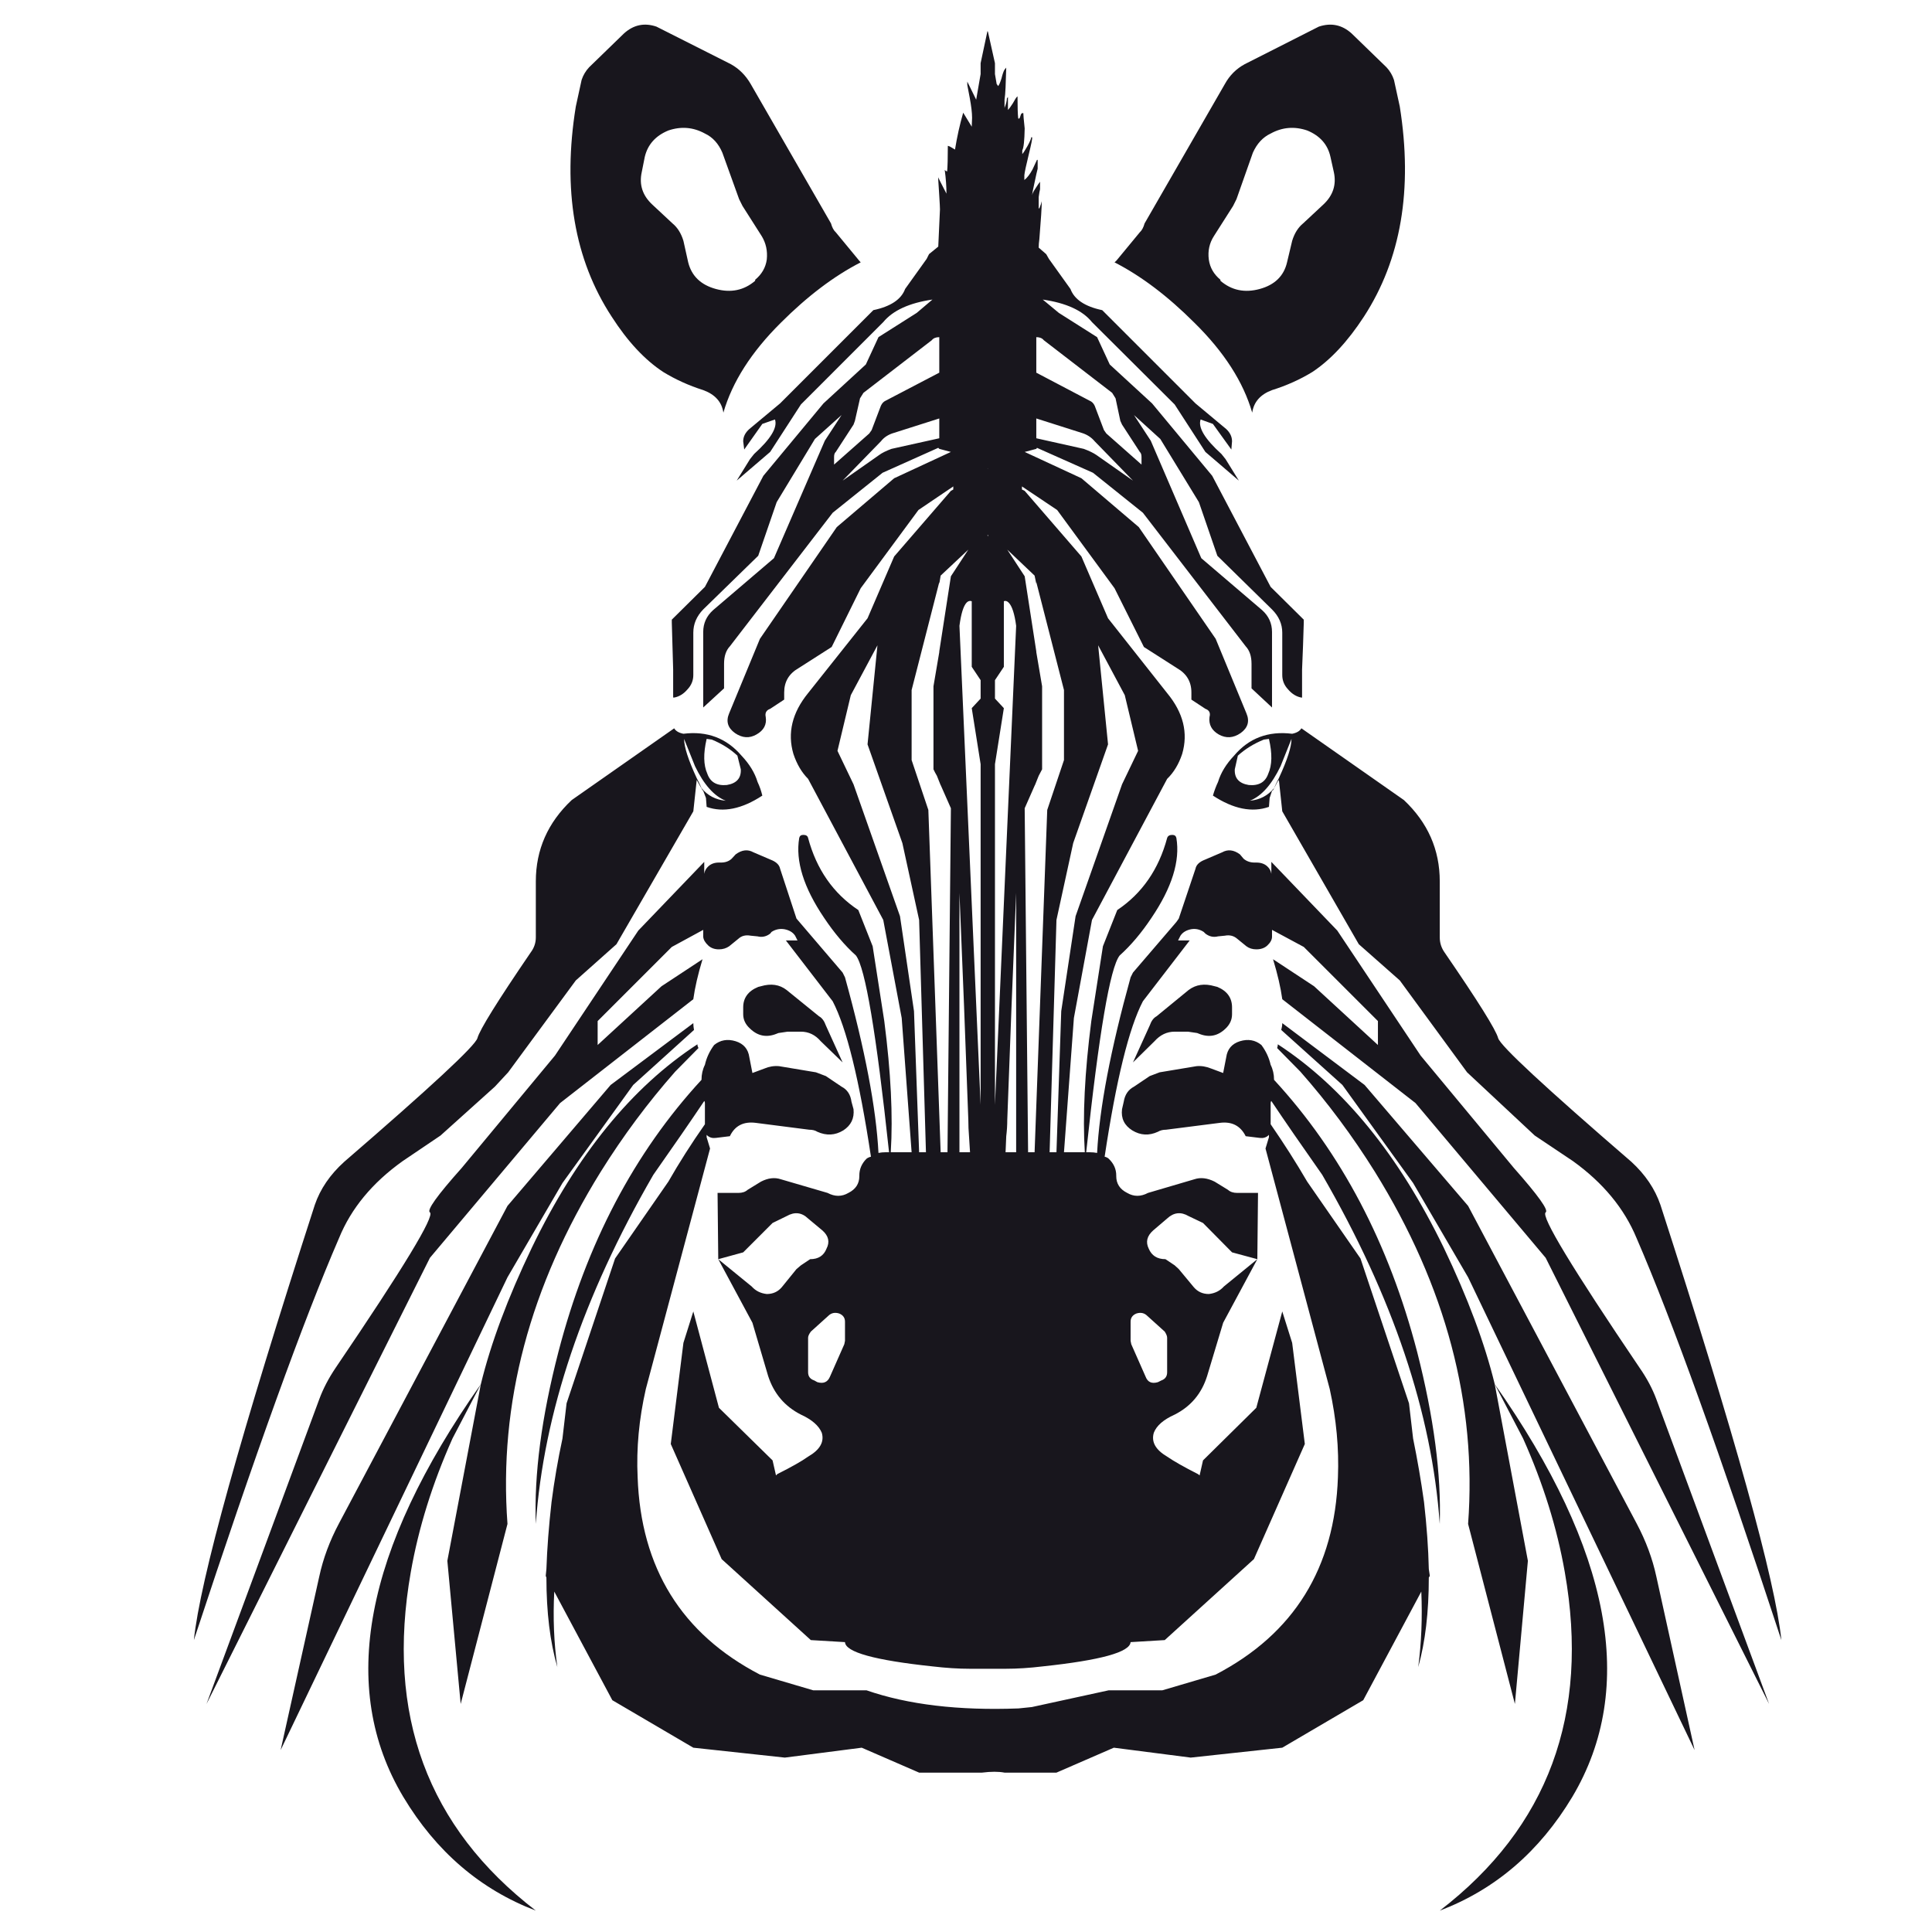 <?xml version="1.0" encoding="utf-8"?>
<!-- Generator: Adobe Illustrator 16.0.0, SVG Export Plug-In . SVG Version: 6.00 Build 0)  -->
<!DOCTYPE svg PUBLIC "-//W3C//DTD SVG 1.1//EN" "http://www.w3.org/Graphics/SVG/1.1/DTD/svg11.dtd">
<svg version="1.1" id="Layer_1" xmlns="http://www.w3.org/2000/svg" xmlns:xlink="http://www.w3.org/1999/xlink" x="0px" y="0px"
	 width="300px" height="300px" viewBox="0 0 300 300" enable-background="new 0 0 300 300" xml:space="preserve">
<path fill-rule="evenodd" clip-rule="evenodd" fill="#18161D" d="M160.332,26.306c0.39-0.848,0.62-1.342,0.69-1.484h0.105v1.38
	c-0.105,0.388-0.265,1.097-0.477,2.122c-0.247,1.131-0.371,1.75-0.371,1.856v0.106c0.003-0.184,0.181-0.537,0.53-1.061
	c0.317-0.496,0.549-0.832,0.689-1.008v1.167c-0.07,0.283-0.141,0.689-0.211,1.22v1.751h0.104c0.213-0.531,0.337-0.902,0.372-1.115
	c0,0.919-0.124,2.882-0.372,5.889c-0.07,0.495-0.104,0.937-0.104,1.326l1.165,1.008l0.425,0.742l3.343,4.668
	c0.602,1.625,2.244,2.723,4.933,3.289l14.483,14.482l4.772,3.979c0.602,0.565,0.901,1.202,0.901,1.909l-0.106,1.273l-2.864-3.978
	l-1.909-0.69c-0.425,1.237,0.654,3.025,3.236,5.359l0.636,0.795l2.069,3.341l-5.198-4.456l-4.774-7.373l-12.838-12.785
	c-1.448-1.803-3.995-2.971-7.639-3.501l2.494,2.069l5.94,3.766l1.965,4.244l6.576,6.047l9.336,11.245l9.071,17.241l5.145,5.093
	v0.477c-0.069,2.442-0.158,4.863-0.265,7.268c0,0.389,0,0.779,0,1.167v3.184h-0.105c-0.778-0.141-1.469-0.566-2.068-1.273
	c-0.602-0.637-0.902-1.38-0.902-2.228v-6.578c0-1.344-0.531-2.546-1.592-3.606l-8.487-8.33l-2.864-8.327l-5.994-9.813l-4.086-3.714
	l2.601,3.979l7.85,18.248l9.442,8.063c1.027,0.919,1.539,2.051,1.539,3.395v11.724l-3.182-2.971v-3.821
	c0-1.167-0.302-2.067-0.903-2.706L177.468,79.62l-7.744-6.207l-8.701-3.873l-0.106,0.16l-1.803,0.477l8.807,4.084l8.91,7.585
	l11.937,17.348l4.773,11.563c0.532,1.238,0.23,2.264-0.901,3.077c-1.132,0.778-2.263,0.848-3.396,0.213
	c-1.097-0.638-1.573-1.539-1.432-2.706c0.178-0.637-0.035-1.061-0.637-1.274l-2.176-1.432v-1.115c0-1.661-0.742-2.917-2.227-3.765
	l-5.146-3.289l-4.562-9.125l-8.911-12.147l-5.464-3.66v0.478l0.424,0.211l8.807,10.186l4.137,9.601l9.177,11.618
	c2.512,3.04,3.288,6.188,2.334,9.442c-0.529,1.591-1.309,2.882-2.334,3.873l-11.671,21.907l-2.81,15.226l-1.539,20.846h3.235
	c-0.354-5.623-0.018-12.412,1.008-20.37l1.805-11.616l2.226-5.623c3.856-2.581,6.437-6.313,7.746-11.192
	c0.106-0.319,0.371-0.477,0.796-0.477c0.354,0,0.564,0.157,0.637,0.477c0.601,3.571-0.689,7.709-3.873,12.412
	c-1.557,2.335-3.2,4.28-4.934,5.836c-1.485,1.874-3.219,12.059-5.196,30.554h0.529c0.423,0,0.813,0.036,1.166,0.106
	c0.354-6.931,2.087-16.021,5.199-27.266l0.371-0.743l6.737-7.851l0.372-0.53l2.6-7.746c0.104-0.53,0.493-0.954,1.164-1.272
	l2.972-1.273c0.886-0.494,1.804-0.39,2.76,0.318l0.582,0.69c0.461,0.388,1.027,0.583,1.698,0.583h0.265
	c0.707,0,1.273,0.194,1.697,0.584c0.354,0.318,0.566,0.708,0.638,1.166v-1.856l10.238,10.664l12.943,19.414l14.481,17.453
	c3.784,4.278,5.429,6.576,4.933,6.896c-0.777,0.566,4.084,8.611,14.589,24.136c1.131,1.627,1.997,3.254,2.599,4.881l17.505,47.316
	l-34.692-69.278l-20.21-24.029l-20.688-16.126c-0.247-1.805-0.726-3.873-1.433-6.208l6.366,4.191l9.919,9.125v-3.715l-11.512-11.51
	l-4.933-2.653v1.061c0,0.461-0.247,0.919-0.743,1.38c-0.424,0.39-0.99,0.584-1.697,0.584c-0.601,0-1.114-0.161-1.538-0.478
	l-1.433-1.167c-0.53-0.46-1.167-0.619-1.909-0.476l-1.062,0.105c-0.707,0.177-1.36,0.036-1.962-0.426l-0.265-0.265
	c-0.603-0.389-1.239-0.531-1.911-0.424c-0.776,0.142-1.343,0.479-1.696,1.009l-0.371,0.741h1.802l-7.266,9.443
	c-2.158,4.139-4.139,12.182-5.94,24.136c0.281,0.07,0.494,0.177,0.635,0.317c0.779,0.743,1.167,1.609,1.167,2.6v0.106
	c0,1.167,0.565,2.033,1.697,2.6c1.026,0.603,2.105,0.603,3.237,0l7.213-2.123c0.955-0.317,1.998-0.193,3.129,0.373l2.07,1.271
	c0.354,0.32,0.831,0.479,1.432,0.479h3.236l-0.105,10.291l-3.927-1.061l-4.51-4.563l-2.227-1.061
	c-1.202-0.708-2.316-0.584-3.342,0.37l-2.176,1.856c-0.953,0.85-1.185,1.787-0.688,2.813c0.46,1.096,1.326,1.645,2.6,1.645
	l1.432,0.955l0.638,0.583l2.333,2.811c0.602,0.708,1.38,1.061,2.335,1.061c0.954-0.104,1.731-0.493,2.333-1.166l5.199-4.243
	l-5.305,9.865l-2.492,8.276c-0.851,2.724-2.529,4.721-5.041,5.994c-1.733,0.777-2.812,1.715-3.235,2.812
	c-0.425,1.415,0.265,2.652,2.068,3.713c1.025,0.707,2.616,1.609,4.773,2.706c0.107,0.07,0.195,0.141,0.266,0.213l0.529-2.334
	l8.276-8.17l4.032-14.96l1.537,4.88l1.965,15.702l-7.905,17.877l-13.846,12.573l-5.304,0.317c-0.106,1.557-4.65,2.812-13.634,3.767
	c-2.05,0.247-3.978,0.371-5.78,0.371h-5.518c-1.804,0-3.749-0.124-5.836-0.371c-8.982-0.955-13.509-2.21-13.58-3.767l-5.303-0.317
	L112.061,242.1l-7.903-17.877l1.963-15.702l1.537-4.88l3.979,14.96l8.329,8.17l0.53,2.334c0.07-0.072,0.141-0.143,0.211-0.213
	c2.193-1.097,3.784-1.999,4.774-2.706c1.84-1.061,2.547-2.298,2.122-3.713c-0.46-1.097-1.539-2.034-3.235-2.812
	c-2.512-1.273-4.208-3.271-5.092-5.994l-2.442-8.276l-5.304-9.865l5.199,4.243c0.601,0.673,1.378,1.062,2.334,1.166
	c0.955,0,1.732-0.353,2.334-1.061l2.28-2.811l0.69-0.583l1.431-0.955c1.273,0,2.123-0.549,2.547-1.645
	c0.53-1.025,0.318-1.963-0.637-2.813l-2.228-1.856c-0.99-0.954-2.104-1.078-3.342-0.37l-2.174,1.061l-4.562,4.563l-3.873,1.061
	l-0.107-10.291h3.236c0.602,0,1.079-0.158,1.432-0.479l2.069-1.271c1.095-0.566,2.121-0.69,3.077-0.373l7.267,2.123
	c1.132,0.603,2.211,0.603,3.236,0c1.132-0.566,1.697-1.433,1.697-2.6v-0.106c0-0.99,0.372-1.856,1.115-2.6
	c0.177-0.141,0.406-0.247,0.689-0.317c-1.804-11.954-3.784-19.997-5.942-24.136l-7.266-9.443h1.804l-0.373-0.741
	c-0.354-0.531-0.919-0.867-1.696-1.009c-0.708-0.107-1.362,0.035-1.962,0.424l-0.213,0.265c-0.603,0.461-1.256,0.603-1.962,0.426
	l-1.063-0.105c-0.776-0.143-1.414,0.016-1.909,0.476l-1.433,1.167c-0.459,0.317-0.99,0.478-1.591,0.478
	c-0.673,0-1.221-0.194-1.644-0.584c-0.496-0.46-0.761-0.918-0.797-1.38v-1.061l-4.879,2.653l-11.512,11.51v3.715l9.919-9.125
	l6.366-4.191c-0.707,2.334-1.184,4.403-1.432,6.208l-20.687,16.126L66.76,195.313l-34.693,69.278l17.507-47.316
	c0.601-1.627,1.448-3.254,2.545-4.881c10.538-15.524,15.417-23.569,14.641-24.136c-0.53-0.319,1.113-2.617,4.933-6.896
	l14.482-17.453l12.943-19.414l10.237-10.664v1.856c0.072-0.458,0.284-0.848,0.638-1.166c0.423-0.39,0.971-0.584,1.644-0.584h0.317
	c0.672,0,1.221-0.195,1.646-0.583l0.637-0.69c0.954-0.708,1.875-0.812,2.758-0.318l2.971,1.273c0.671,0.318,1.061,0.742,1.167,1.272
	l2.545,7.746l7.162,8.38l0.371,0.743c3.112,11.245,4.845,20.335,5.199,27.266c0.353-0.07,0.725-0.106,1.113-0.106h0.53
	c-1.979-18.495-3.695-28.68-5.145-30.554c-1.732-1.557-3.377-3.501-4.934-5.836c-3.184-4.702-4.474-8.84-3.871-12.412
	c0.07-0.319,0.282-0.477,0.635-0.477c0.425,0,0.672,0.157,0.743,0.477c1.308,4.879,3.909,8.611,7.798,11.192l2.228,5.623
	l1.804,11.616c1.026,7.958,1.362,14.747,1.006,20.37h3.238l-1.539-20.846l-2.864-15.226l-11.671-21.907
	c-0.99-0.991-1.751-2.282-2.282-3.873c-0.954-3.254-0.193-6.402,2.282-9.442l9.23-11.618l4.136-9.601l8.807-10.186l0.372-0.211
	v-0.478l-5.41,3.66l-8.965,12.147l-4.51,9.125l-5.146,3.289c-1.485,0.848-2.227,2.104-2.227,3.765v1.115l-2.175,1.432
	c-0.603,0.213-0.832,0.637-0.69,1.274c0.178,1.167-0.3,2.067-1.431,2.706c-1.097,0.635-2.21,0.565-3.343-0.213
	c-1.131-0.813-1.433-1.839-0.902-3.077l4.775-11.563l11.935-17.348l8.911-7.585l8.807-4.084l-1.804-0.477l-0.159-0.16l-8.646,3.873
	L129.3,79.62l-15.966,20.739c-0.601,0.638-0.902,1.539-0.902,2.706v3.821l-3.236,2.971V98.132c0-1.344,0.513-2.475,1.539-3.395
	l9.442-8.063l7.904-18.248l2.599-3.979l-4.138,3.714l-5.94,9.813l-2.865,8.327l-8.541,8.33c-1.025,1.061-1.539,2.262-1.539,3.606
	v6.578c0,0.848-0.3,1.591-0.902,2.228c-0.601,0.707-1.291,1.133-2.067,1.273h-0.16v-3.184c0-0.388,0-0.778,0-1.167
	c-0.071-2.405-0.141-4.826-0.211-7.268v-0.477l5.145-5.093l9.072-17.241l9.335-11.245l6.578-6.047l1.963-4.244l5.941-3.766
	l2.439-2.069c-3.607,0.53-6.153,1.699-7.638,3.501l-12.784,12.785l-4.774,7.373l-5.199,4.456l2.069-3.341l0.635-0.795
	c2.583-2.334,3.662-4.122,3.238-5.359l-1.964,0.69l-2.811,3.978l-0.159-1.273c0-0.708,0.318-1.344,0.955-1.909l4.774-3.979
	l14.481-14.482c2.688-0.566,4.332-1.663,4.934-3.289l3.34-4.668l0.372-0.742l1.433-1.168c0.176-3.678,0.265-5.604,0.265-5.781
	c0-0.248-0.035-0.937-0.106-2.069c-0.071-1.133-0.124-1.962-0.159-2.493c0-0.071,0-0.123,0-0.159v-0.266
	c0,0.07,0.424,0.919,1.273,2.545c0-1.131-0.088-2.352-0.266-3.66h0.053c0.036,0.034,0.052,0.071,0.052,0.106l0.266,0.106
	c0.071-0.743,0.108-2.069,0.108-3.979c0.176,0.036,0.37,0.124,0.583,0.265c0.106,0.072,0.283,0.177,0.53,0.318
	c0.318-1.979,0.743-3.889,1.273-5.728l1.326,2.176c0.037-0.779,0.053-1.239,0.053-1.38c0-0.778-0.124-1.822-0.37-3.13l-0.372-1.962
	v-0.531l1.378,2.811l0.69-3.978V9.81l1.062-4.986l0.052,0.105V4.824l1.113,4.986v1.697l0.266,1.539
	c0.071,0.071,0.142,0.177,0.213,0.318c0.142-0.106,0.317-0.496,0.53-1.167c0.176-0.708,0.337-1.167,0.478-1.378l0.265-0.319
	l-0.104,3.078c-0.036,0.813-0.09,1.45-0.16,1.908v1.273c0.247-0.636,0.371-1.131,0.371-1.486l0.159-0.211v2.015
	c0.177-0.177,0.425-0.512,0.743-1.007c0.354-0.637,0.566-0.972,0.637-1.008L158,14.955c0,1.663,0.034,2.794,0.104,3.396
	c0.07,0.141,0.16,0.106,0.266-0.105c0.07-0.178,0.124-0.337,0.16-0.478c0.034-0.035,0.07-0.089,0.104-0.159
	c0.072-0.036,0.16-0.054,0.266-0.054c0,0.283,0.072,1.079,0.213,2.388c-0.035,1.909-0.159,3.042-0.372,3.396v0.583
	c0.143-0.141,0.407-0.548,0.796-1.221c0.39-0.706,0.584-1.166,0.584-1.378h0.159c0.034,0.176-0.142,1.061-0.53,2.651
	c-0.425,1.733-0.653,2.813-0.689,3.236c0,0.248,0,0.496,0,0.743C159.484,27.632,159.908,27.085,160.332,26.306z M202.981,20.26
	c-1.979-0.671-3.871-0.514-5.675,0.478c-1.204,0.565-2.121,1.555-2.759,2.97l-2.546,7.215l-0.53,1.061l-2.97,4.668
	c-0.708,1.095-0.973,2.316-0.796,3.66c0.176,1.238,0.775,2.28,1.802,3.13V43.6c1.733,1.486,3.767,1.909,6.101,1.273
	c2.334-0.637,3.749-2.017,4.243-4.138l0.796-3.341c0.355-1.168,0.922-2.068,1.698-2.705l3.131-2.918
	c1.52-1.415,2.066-3.094,1.644-5.039l-0.53-2.387C206.165,22.434,204.963,21.074,202.981,20.26z M215.29,10.445
	c0.531,0.566,0.919,1.221,1.166,1.964l0.902,4.137c2.051,12.874,0.194,23.748-5.57,32.625c-2.512,3.854-5.181,6.718-8.01,8.593
	c-1.909,1.167-3.997,2.104-6.26,2.811c-1.804,0.673-2.829,1.839-3.076,3.501c-1.38-4.775-4.368-9.424-8.966-13.952
	c-4.137-4.138-8.274-7.268-12.412-9.389c0.176-0.141,0.319-0.283,0.423-0.424l3.502-4.244c0.317-0.282,0.566-0.742,0.743-1.378
	l12.466-21.643c0.742-1.344,1.769-2.37,3.076-3.077l11.512-5.835c1.909-0.637,3.607-0.283,5.093,1.061L215.29,10.445z
	 M160.916,52.353v5.516l8.276,4.351c0.353,0.141,0.618,0.406,0.796,0.795l1.431,3.767l0.373,0.531l5.462,4.827v-1.167
	c0-0.388-0.088-0.653-0.265-0.795l-2.759-4.245l-0.265-0.583l-0.743-3.501L172.693,61l-10.609-8.169
	C161.836,52.513,161.447,52.353,160.916,52.353z M167.92,67.206l-7.004-2.228v3.076l7.373,1.646c0.85,0.318,1.505,0.636,1.964,0.953
	l5.676,3.979l-5.94-6.101C169.457,67.896,168.768,67.453,167.92,67.206z M113.493,9.969c1.273,0.707,2.299,1.733,3.076,3.077
	l12.467,21.643c0.176,0.637,0.425,1.097,0.743,1.378l3.501,4.244c0.106,0.141,0.229,0.283,0.372,0.424
	c-4.138,2.122-8.274,5.251-12.413,9.389c-4.562,4.528-7.533,9.177-8.913,13.952c-0.247-1.662-1.291-2.829-3.129-3.501
	c-2.228-0.707-4.296-1.644-6.207-2.811c-2.865-1.875-5.534-4.739-8.009-8.593c-5.8-8.877-7.657-19.751-5.57-32.625l0.902-4.137
	c0.247-0.743,0.636-1.397,1.167-1.964l5.41-5.251c1.486-1.344,3.166-1.698,5.04-1.061L113.493,9.969z M109.461,20.738
	c-1.804-0.992-3.694-1.149-5.676-0.478c-1.979,0.814-3.201,2.174-3.661,4.085l-0.476,2.387c-0.424,1.945,0.123,3.624,1.645,5.039
	l3.13,2.918c0.776,0.637,1.344,1.537,1.698,2.705l0.742,3.341c0.53,2.122,1.962,3.501,4.297,4.138
	c2.334,0.635,4.369,0.213,6.101-1.273v-0.159c1.026-0.85,1.627-1.892,1.804-3.13c0.141-1.344-0.125-2.564-0.796-3.66l-2.971-4.668
	l-0.53-1.061l-2.6-7.215C111.565,22.293,110.665,21.303,109.461,20.738z M145.851,90.652v-0.266l-4.295,16.763v10.874l2.598,7.746
	l1.91,53.151h1.061l0.53-53.417l-1.591-3.608c-0.035-0.036-0.054-0.071-0.054-0.106l-0.53-1.326
	c-0.211-0.353-0.388-0.69-0.531-1.008v-12.891l0.902-5.304v-0.107l1.804-11.67l2.706-4.136l-4.296,4.03L145.851,90.652z
	 M153.384,72.722h-0.052l0.052,0.054V72.722z M145.851,68.054v-3.076l-7.003,2.228c-0.883,0.248-1.571,0.69-2.067,1.326
	l-5.941,6.101l5.676-3.979c0.424-0.317,1.061-0.635,1.91-0.953L145.851,68.054z M136.781,63.015
	c0.177-0.389,0.424-0.654,0.742-0.795l8.328-4.351v-5.516c-0.531,0-0.92,0.161-1.167,0.478L134.076,61l-0.531,0.848l-0.795,3.501
	l-0.213,0.583l-2.758,4.245c-0.177,0.142-0.265,0.407-0.265,0.795v1.167l5.464-4.827l0.371-0.531L136.781,63.015z M159.113,89.485
	l1.803,11.67v0.107l0.902,5.304v12.891c-0.177,0.317-0.354,0.655-0.529,1.008l-0.531,1.326c0,0.035-0.018,0.07-0.054,0.106
	l-1.591,3.608l0.53,53.417h1.008l1.963-53.151l2.6-7.746V107.15l-4.298-16.763v0.266l-0.265-1.273l-4.243-4.03L159.113,89.485z
	 M150.096,93.571c-0.496,0.53-0.868,1.732-1.113,3.606l3.288,74.371v-52.887l-1.38-8.7l1.38-1.485v-2.864l-1.38-2.069V93.358
	C150.607,93.252,150.343,93.323,150.096,93.571z M156.62,93.571c-0.247-0.248-0.496-0.319-0.742-0.213v10.185l-1.381,2.069v2.864
	l1.381,1.485l-1.381,8.7v52.887l3.29-74.371C157.54,95.303,157.15,94.101,156.62,93.571z M153.384,83.28l0.053-0.16l-0.053-0.053
	l-0.052,0.053L153.384,83.28z M132.112,107.946l-2.069,8.646l2.493,5.199l7.215,20.476l2.174,14.748l0.796,21.907h1.061
	l-1.061-36.071l-2.6-11.936l-5.41-15.329l1.539-15.383L132.112,107.946z M106.121,113.938c3.677-0.458,6.684,0.673,9.018,3.396
	c1.237,1.308,2.069,2.669,2.493,4.084c0.319,0.671,0.565,1.38,0.742,2.123c-3.183,2.087-6.065,2.67-8.646,1.75l-0.106-1.38
	l-0.424-1.113l-0.106-0.106c-0.283-0.46-0.548-0.92-0.795-1.38c-0.07-0.07-0.105-0.159-0.105-0.265l-0.532,4.934l-11.935,20.636
	l-6.313,5.623l-10.504,14.269l-2.067,2.228l-8.435,7.587l-5.888,3.978c-4.703,3.359-7.992,7.338-9.867,11.936
	c-5.517,12.732-13.032,33.544-22.545,62.437c0.956-9.301,7.215-31.829,18.778-67.582c0.848-2.476,2.37-4.703,4.562-6.684
	c13.439-11.601,20.335-18,20.688-19.203c0.354-1.309,3.112-5.747,8.276-13.315c0.53-0.707,0.795-1.484,0.795-2.333v-8.7
	c0-4.917,1.856-9.125,5.57-12.625l15.914-11.141C104.934,113.516,105.412,113.798,106.121,113.938z M116.464,159.719
	c-0.708-0.636-1.061-1.379-1.061-2.229v-1.061c0-1.485,0.778-2.547,2.334-3.182l0.424-0.107c1.555-0.459,2.881-0.266,3.978,0.583
	l5.04,4.086c0.46,0.247,0.813,0.724,1.061,1.431l2.6,5.729l-3.396-3.288c-0.849-0.99-1.874-1.485-3.076-1.485h-2.069l-1.432,0.213
	l-0.265,0.105C119.045,161.15,117.666,160.886,116.464,159.719z M106.225,114.734c0,1.239,0.655,3.273,1.964,6.101
	c0.247,0.46,0.495,0.974,0.742,1.539c0.955,1.168,2.21,1.822,3.766,1.964c-1.804-0.708-3.395-2.494-4.774-5.359L106.225,114.734z
	 M109.727,114.734c-0.53,2.265-0.494,4.069,0.106,5.411c0.46,1.309,1.467,1.892,3.023,1.751c1.521-0.247,2.246-1.062,2.176-2.44
	l-0.53-2.122c-1.097-1.026-2.423-1.858-3.978-2.493L109.727,114.734z M107.764,159.932l-9.442,8.539l-10.981,15.225l-8.54,14.643
	l-35.224,73.413l5.996-26.945c0.601-2.794,1.625-5.553,3.076-8.275l26.152-49.279l16.019-18.78l12.838-9.6
	C107.658,159.188,107.694,159.542,107.764,159.932z M116.358,164.174l0.477,2.441l1.857-0.691c0.743-0.317,1.502-0.44,2.28-0.37
	l5.73,0.955l1.537,0.584l2.44,1.644c0.884,0.46,1.396,1.239,1.537,2.334l0.319,1.167c0.141,1.414-0.39,2.512-1.591,3.29
	c-1.273,0.776-2.617,0.848-4.032,0.212c-0.319-0.212-0.742-0.319-1.272-0.319l-8.277-1.062c-1.909-0.247-3.253,0.443-4.03,2.069
	l-2.175,0.266c-0.53,0.07-0.973-0.053-1.326-0.37l-0.106-0.108c0,0.072,0,0.197,0,0.374l0.532,1.75l-9.974,37.345
	c-1.061,4.668-1.486,9.229-1.273,13.686c0.494,14.11,6.826,24.329,18.991,30.66l8.274,2.44h8.276
	c6.436,2.229,14.305,3.165,23.606,2.812l2.068-0.213l11.935-2.599h8.328l8.276-2.44c12.165-6.331,18.495-16.55,18.99-30.66
	c0.177-4.457-0.247-9.018-1.274-13.686l-9.972-37.345l0.53-1.75c0-0.177,0-0.302,0-0.374l-0.106,0.108
	c-0.354,0.317-0.795,0.44-1.326,0.37l-2.175-0.266c-0.813-1.626-2.155-2.316-4.032-2.069l-8.326,1.062
	c-0.496,0-0.92,0.107-1.274,0.319c-1.379,0.636-2.705,0.564-3.979-0.212c-1.237-0.778-1.768-1.876-1.592-3.29l0.267-1.167
	c0.177-1.095,0.708-1.874,1.59-2.334l2.441-1.644l1.539-0.584l5.727-0.955c0.743-0.07,1.504,0.053,2.282,0.37l1.857,0.691
	l0.477-2.441c0.179-1.272,0.884-2.104,2.123-2.492c1.272-0.388,2.386-0.194,3.341,0.584c0.707,0.954,1.186,1.979,1.433,3.076
	c0.354,0.706,0.529,1.485,0.529,2.334c10.433,11.316,17.842,25.409,22.228,42.277c2.582,10.114,3.749,19.009,3.502,26.683
	c-1.204-17.188-7.286-35.258-18.249-54.213c-3.183-4.527-5.817-8.346-7.903-11.458c-0.071,0.071-0.106,0.177-0.106,0.318v0.053
	c0,0.601,0,1.219,0,1.857v1.378c2.051,2.972,3.943,5.941,5.675,8.913l8.276,11.935l7.533,22.49l0.636,5.465
	c0.673,3.288,1.238,6.578,1.697,9.867c0.424,3.748,0.672,7.213,0.742,10.397l0.16,1.061l-0.16,0.265
	c0,5.376-0.549,10.009-1.644,13.899c0.495-3.749,0.654-7.657,0.479-11.725l-9.019,16.869l-12.572,7.374l-14.216,1.538l-11.937-1.538
	l-8.911,3.872h-8.063c-0.92-0.177-2.087-0.177-3.502,0h-9.76l-8.912-3.872l-11.936,1.538l-14.216-1.538l-12.573-7.374l-9.018-16.869
	c-0.211,4.067-0.052,7.976,0.478,11.725c-1.131-3.891-1.698-8.523-1.698-13.899l-0.106-0.265l0.106-1.061
	c0.106-3.185,0.372-6.649,0.796-10.397c0.424-3.289,0.99-6.579,1.697-9.867l0.638-5.465l7.532-22.49l8.274-11.935
	c1.699-2.972,3.591-5.941,5.676-8.913v-1.378c0-0.639,0-1.257,0-1.857v-0.053c0-0.142-0.034-0.247-0.106-0.318
	c-2.087,3.112-4.721,6.931-7.904,11.458c-10.962,18.955-17.045,37.025-18.247,54.213c-0.284-7.674,0.884-16.568,3.501-26.683
	c4.384-16.868,11.793-30.961,22.226-42.277c0-0.849,0.177-1.628,0.53-2.334c0.248-1.098,0.725-2.122,1.432-3.076
	c0.956-0.778,2.069-0.972,3.343-0.584C115.474,162.07,116.181,162.901,116.358,164.174z M108.455,162.742l-3.608,3.66
	c-4.245,4.81-8.1,9.991-11.564,15.543c-11.035,17.788-15.862,36.019-14.482,54.69l-7.268,27.955l-2.069-22.227l5.199-27.424
	l-4.404,8.434c-3.111,6.966-5.269,13.881-6.472,20.741c-3.889,22.103,2.583,39.626,19.417,52.569
	c-8.629-3.288-15.49-9.177-20.582-17.664c-10.114-16.94-6.101-38.301,12.042-64.08c1.555-6.365,4.19-13.421,7.904-21.166
	c6.967-14.428,15.542-24.968,25.727-31.615C108.294,162.336,108.347,162.531,108.455,162.742z M174.655,107.946l-4.136-7.744
	l1.537,15.383l-5.411,15.329l-2.599,11.936l-1.062,36.071h1.062l0.742-21.907l2.229-14.748l7.213-20.476l2.494-5.199
	L174.655,107.946z M191.737,119.457c-0.071,1.378,0.654,2.193,2.174,2.44c1.557,0.141,2.565-0.442,3.023-1.751
	c0.603-1.342,0.637-3.146,0.106-5.411l-0.795,0.108c-1.557,0.635-2.899,1.466-4.032,2.493L191.737,119.457z M198.845,118.979
	c-1.38,2.865-2.971,4.65-4.772,5.359c1.555-0.142,2.81-0.795,3.764-1.964c0.25-0.565,0.496-1.079,0.743-1.539
	c1.308-2.828,1.963-4.862,1.963-6.101L198.845,118.979z M200.647,113.938c0.708-0.141,1.187-0.422,1.434-0.848l15.914,11.141
	c3.713,3.5,5.57,7.708,5.57,12.625v8.7c0,0.849,0.247,1.625,0.743,2.333c5.197,7.568,7.973,12.007,8.326,13.315
	c0.354,1.203,7.25,7.603,20.688,19.203c2.158,1.98,3.66,4.208,4.51,6.684c11.564,35.753,17.823,58.281,18.778,67.582
	c-9.478-28.893-16.975-49.704-22.492-62.437c-1.909-4.598-5.198-8.576-9.865-11.936l-5.942-3.978l-10.504-9.814l-10.449-14.269
	l-6.366-5.623l-11.882-20.636l-0.531-4.934c0,0.106-0.053,0.195-0.158,0.265c-0.248,0.46-0.496,0.92-0.743,1.38l-0.159,0.106
	l-0.371,1.113l-0.106,1.38c-2.617,0.92-5.516,0.337-8.7-1.75c0.214-0.743,0.479-1.452,0.796-2.123
	c0.426-1.415,1.257-2.776,2.493-4.084C193.929,114.611,196.935,113.48,200.647,113.938z M178.528,159.24
	c0.247-0.707,0.6-1.184,1.061-1.431l4.986-4.086c1.133-0.849,2.476-1.042,4.03-0.583l0.426,0.107c1.52,0.635,2.28,1.696,2.28,3.182
	v1.061c0,0.85-0.335,1.593-1.008,2.229c-1.202,1.167-2.581,1.432-4.137,0.796l-0.265-0.105l-1.434-0.213H182.4
	c-1.202,0-2.245,0.495-3.129,1.485l-3.343,3.288L178.528,159.24z M236.508,223.374l-4.402-8.434
	c18.106,25.779,22.12,47.14,12.04,64.08c-5.092,8.487-11.952,14.376-20.58,17.664c16.831-12.943,23.304-30.467,19.414-52.569
	C241.778,237.255,239.62,230.34,236.508,223.374z M198.314,162.742c0.07-0.211,0.106-0.406,0.106-0.583
	c10.185,6.647,18.778,17.188,25.779,31.615c3.714,7.745,6.349,14.801,7.905,21.166l5.145,27.424l-2.016,22.227l-7.268-27.955
	c1.38-18.672-3.447-36.902-14.48-54.69c-3.467-5.552-7.321-10.733-11.565-15.543L198.314,162.742z M198.951,159.932
	c0.105-0.39,0.159-0.743,0.159-1.061l12.783,9.6l16.073,18.78l26.152,49.279c1.45,2.723,2.476,5.481,3.077,8.275l5.94,26.945
	l-35.17-73.413l-8.54-14.643l-10.979-15.225L198.951,159.932z M175.558,205.233v2.97l0.106,0.53l2.227,5.04
	c0.32,0.848,0.955,1.131,1.91,0.848l0.531-0.265c0.601-0.211,0.901-0.636,0.901-1.274v-5.356c0-0.248-0.124-0.565-0.372-0.954
	l-2.705-2.441c-0.459-0.458-1.024-0.583-1.697-0.37C175.858,204.207,175.558,204.631,175.558,205.233z M150.626,178.921
	l-0.159-2.493c-0.071-0.848-0.106-1.695-0.106-2.546c-0.424-11.776-0.884-23.517-1.378-35.222v40.261H150.626z M156.144,178.921
	h1.644V138.66c-0.494,11.705-0.956,23.445-1.379,35.222c0,0.851-0.054,1.698-0.16,2.546L156.144,178.921z M131.21,208.203v-2.97
	c0-0.603-0.3-1.026-0.901-1.273c-0.672-0.213-1.239-0.088-1.698,0.37l-2.704,2.441c-0.285,0.389-0.426,0.706-0.426,0.954v5.356
	c0,0.639,0.318,1.063,0.956,1.274l0.476,0.265c0.955,0.283,1.609,0,1.963-0.848l2.228-5.04L131.21,208.203z"/>
</svg>
